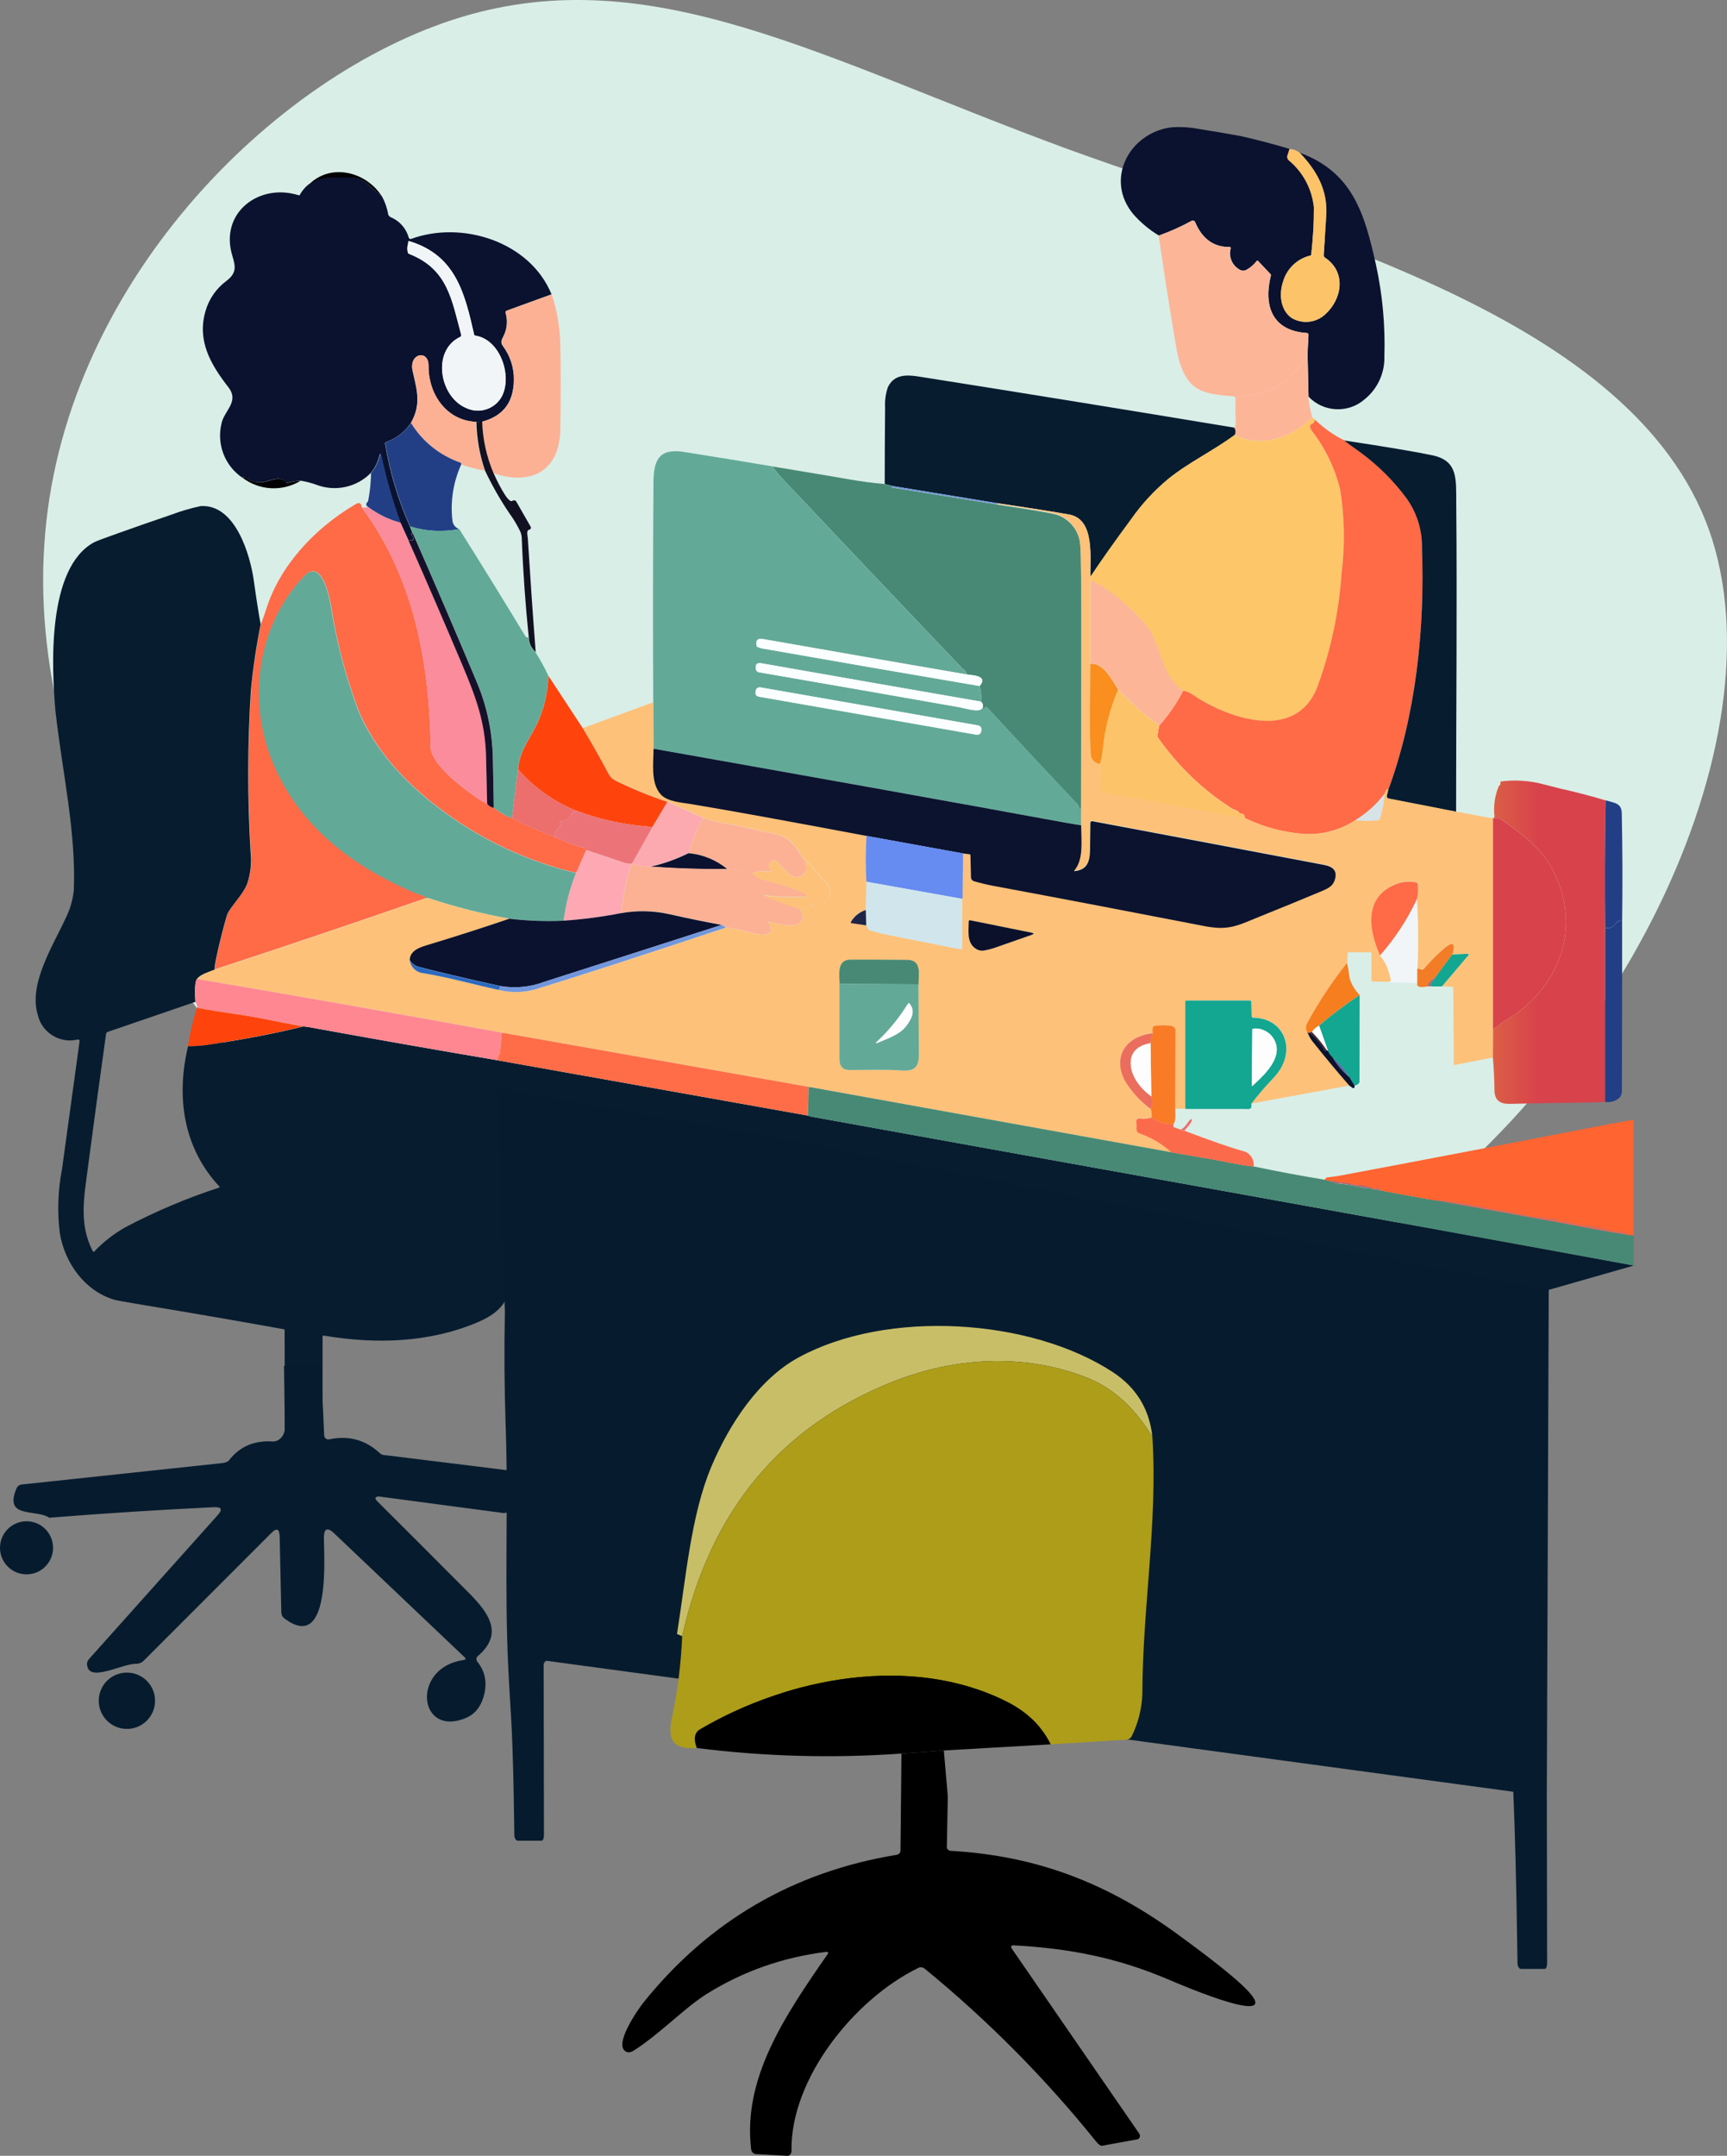 <?xml version="1.0" encoding="UTF-8"?>
<svg id="a" data-name="Layer 1" xmlns="http://www.w3.org/2000/svg" xmlns:xlink="http://www.w3.org/1999/xlink" viewBox="0 0 234.34 292.34">
  <rect x="0" y="0" width="234.34" height="292.34" fill="#808080" stroke="none"/>
  <defs>
    <linearGradient id="ao" x1="-392.91" y1="-854.61" x2="-391.91" y2="-854.61" gradientTransform="translate(6265.07 -37406.34) scale(15.43 -43.92)" gradientUnits="userSpaceOnUse">
      <stop offset="0" stop-color="#db5f45"/>
      <stop offset=".41" stop-color="#d8424b"/>
    </linearGradient>
  </defs>
  <path id="b" data-name="blob" d="m183.91,169.86c-35.55,22.82-83.71,21.61-119.8.63C27.87,149.69,3.66,108.79,6.01,73.93,8.19,39.07,36.92,10.09,62.62,2.31c25.86-7.79,48.87,5.62,82.08,17.84,33.21,12.05,76.79,22.89,87.18,51.65,10.23,28.76-12.57,75.25-47.96,98.06Z" style="fill: #d9eee7;"/>
  <g id="c" data-name="step05">
    <g id="d" data-name="help-desk">
      <path id="e" data-name="Path 937" d="m168.26,18.43c2.26.51,4.5,1.1,6.72,1.76l-.24.76c-.13.26-.07.57.13.77,1.94,1.6,3.17,3.9,3.42,6.41,0,2.13-.13,4.26-.36,6.38,0,.07-.05.13-.12.14-1.78.43-3.19,1.77-3.7,3.53-.57,1.71-.37,3.84,1.14,4.92,1.49.9,3.41.67,4.65-.55,2.24-2.09,2.79-5.68-.11-7.62-.11-.08-.18-.2-.17-.34.12-1.73.23-3.53.35-5.38.21-3.44-1.28-6.07-3.59-8.5,7.24,2.69,8.8,8.37,10.33,15.2.89,4.08,1.27,8.25,1.14,12.41.07,2.25-.92,4.39-2.66,5.81-2.22,1.95-5.59,1.8-7.63-.34l-.13-5.87.13-2.52c0-.13-.1-.23-.22-.24-4.76-.3-5.89-3.74-4.89-7.79.02-.07,0-.14-.04-.19l-1.72-1.82s-.1-.04-.14,0c0,0,0,0,0,.01-.37.5-.85.91-1.4,1.21-.28.16-.62.16-.9,0-1.05-.56-1.57-1.78-1.24-2.93.01-.08-.04-.15-.11-.16h-.03c-2.17.03-3.74-1.1-4.7-3.39-.07-.16-.26-.24-.43-.17-.01,0-.02,0-.03.01-1.43.78-2.92,1.45-4.46,2-1.28-.77-2.43-1.73-3.42-2.84-4-4.71-.62-11.06,5.06-11.83,1.23-.09,2.47-.03,3.68.2,1.91.3,3.82.62,5.71.97h0Z" style="fill: #0b122f;"/>
      <path id="f" data-name="Path 938" d="m176.37,20.72c2.31,2.44,3.8,5.06,3.59,8.5-.11,1.85-.23,3.65-.35,5.38,0,.14.06.27.17.34,2.9,1.94,2.35,5.53.11,7.62-1.24,1.22-3.16,1.44-4.65.55-1.51-1.09-1.71-3.22-1.14-4.92.51-1.76,1.92-3.11,3.7-3.53.07-.01.12-.07.12-.14.24-2.12.36-4.24.36-6.37-.25-2.5-1.47-4.81-3.42-6.41-.21-.2-.26-.51-.13-.77l.24-.76c.51,0,1,.19,1.39.52Z" style="fill: #fdc369;"/>
      <path id="g" data-name="Path 939" d="m51.82,26.61c-.77-.56-1.49-1.19-2.17-1.86-.68-.43-1.47-.66-2.27-.66-.07.03-.15.04-.22.04-.37-.02-1.07-.02-2.1,0-1.15,0-2.27.34-3.23.98,2.99-3.09,7.85-1.84,9.98,1.51h0Z" style="fill: #020204;"/>
      <path id="h" data-name="Path 940" d="m51.82,26.61c.41.75.7,1.56.84,2.4.04.2.17.36.35.44,1.21.5,2.11,1.53,2.46,2.79.04.13.18.21.31.16,0,0,0,0,0,0h0c6.92-2.54,16.13.36,19.06,7.51l-6.08,2.21c-.13.05-.21.19-.16.32.3,1.01.22,2.1-.24,3.05-.25.54-.54.89-.11,1.45.98,1.32,1.5,2.92,1.47,4.57-.02,3.04-1.46,4.92-4.32,5.67l-.84.03c-4.04-.19-6.46-3.8-6.42-7.62.02-2.22-2.71-1.71-2.15.74.62,2.7,1.17,4.52-.24,7.03-.82,1.2-2,2.11-3.37,2.58-.09.03-.15.13-.13.22.64,3.88,1.77,7.65,3.37,11.24l.35.87c-.06.02-.12.06-.15.11-.02.07,0,.15.06.2.41.49.26.73-.47.71l-1.09-2.4c-1.08-2.95-1.95-5.98-2.6-9.06-.08-.37-.16-.38-.25,0-.21.85-.61,1.65-1.17,2.32-1.92,1.94-4.81,2.56-7.36,1.59-.7-.25-1.42-.44-2.16-.56-.62.02-1.24.12-1.83.31-.06.02-.13,0-.17-.06-.67-1-2.15-.21-2.99-.08-.89.16-1.81-.05-2.55-.58-.15-.1-.27-.1-.36.01-2.36-1.61-3.49-4.5-2.84-7.28.33-1.82,2.5-2.99.94-5-2.38-3.07-4.29-6.29-3.08-10.37.47-1.6,1.45-3.01,2.79-4.01,1.39-1.05,1.31-1.88.85-3.39-1.82-5.86,3.61-9.96,8.99-8.25.06.02.13,0,.16-.07.28-.51.65-.96,1.1-1.34.96-.64,2.08-.98,3.23-.98,1.03-.03,1.73-.04,2.1,0,.08,0,.15,0,.22-.04.8,0,1.59.24,2.27.66.67.67,1.4,1.3,2.17,1.86h0Zm12.51,18.77c-1.25-5.51-2.46-10.63-8.56-12.59-.57-.18-.3-.1-.43.38-.1.36-.1.75.01,1.11.02.07.07.12.14.15,5.27,2.06,5.79,6.2,7.09,10.99.03.11-.02.22-.13.27-3.94,1.87-2.8,8.18.83,9.66,1.72.8,3.77.17,4.74-1.46,1.56-2.74-.1-7.87-3.56-8.37-.07,0-.12-.06-.14-.13h.01Z" style="fill: #0b122f;"/>
      <path id="i" data-name="Path 941" d="m177.42,47.94c-.59,1.16-1.36,2.22-2.3,3.13-1.93,1.8-4.49,2.76-7.13,2.66-.07,0-.13.06-.13.13h0c0,.82.03,1.58.05,2.27,0,.06-.21.95-.27.1v-2.26c0-.11-.09-.2-.2-.21-2.43-.25-5.03-.25-6.43-2.52-1.11-1.8-1.31-3.61-1.78-6.38-.72-4.29-1.39-8.59-2-12.91,1.54-.55,3.03-1.22,4.46-2,.16-.09.35-.03.44.13,0,0,0,0,0,0,0,.01,0,.02.01.03.97,2.3,2.53,3.43,4.7,3.39.07,0,.14.06.14.13v.03c-.34,1.15.18,2.37,1.24,2.93.28.17.62.17.9,0,.55-.3,1.02-.71,1.4-1.21.03-.04.09-.06.14-.03,0,0,.01,0,.01,0l1.72,1.82c.05.05.06.12.04.19-1,4.05.13,7.49,4.89,7.79.13,0,.23.11.22.24,0,0,0,0,0,0l-.13,2.52h-.02Z" style="fill: #fdb597;"/>
      <path id="j" data-name="Path 942" d="m64.47,45.5c3.46.5,5.14,5.62,3.56,8.37-.97,1.63-3.02,2.26-4.74,1.46-3.63-1.49-4.77-7.8-.83-9.66.1-.04.16-.16.13-.27-1.3-4.79-1.82-8.94-7.09-10.99-.07-.03-.12-.08-.14-.15-.12-.36-.12-.75-.01-1.11.13-.47-.14-.57.43-.38,6.11,1.97,7.31,7.09,8.56,12.6.02.07.07.12.14.13h-.01Z" style="fill: #f1f5f7;"/>
      <path id="k" data-name="Path 943" d="m74.86,39.91c.74,2.25,1.14,4.59,1.17,6.96.07,3.23.07,7.03,0,11.4-.09,5.63-4.02,7.62-9.06,5.9-.94-2.21-1.47-4.58-1.54-6.98,2.86-.74,4.3-2.63,4.32-5.67.03-1.64-.48-3.25-1.47-4.57-.43-.55-.14-.91.11-1.45.45-.95.53-2.04.24-3.05-.04-.13.03-.27.16-.32l6.08-2.21h0Z" style="fill: #fcb195;"/>
      <path id="l" data-name="Path 944" d="m177.42,47.94l.13,5.87c.06.95.24,1.89.52,2.8-2.66,2.73-6.94,4.16-10.55,2.38.18-.32.15-.71-.06-1,.32.06.19-1.55.18-1.76.05.86.27-.03.27-.1-.03-.69-.04-1.45-.05-2.27,0-.07.06-.13.13-.13h0c2.64.1,5.2-.86,7.13-2.66.93-.91,1.71-1.97,2.3-3.13h0Z" style="fill: #fdb597;"/>
      <path id="m" data-name="Path 945" d="m64.58,57.21c.05,2.25.45,4.48,1.17,6.61-1.08-.19-2.13-.47-3.17-.83v-.12c0-.07-.05-.13-.12-.15-2.78-.96-5.15-2.86-6.69-5.37,1.41-2.52.86-4.33.24-7.03-.56-2.45,2.17-2.96,2.15-.74-.04,3.82,2.38,7.42,6.42,7.62h0Z" style="fill: #fcb195;"/>
      <path id="n" data-name="Path 946" d="m167.47,57.99c.21.3.23.69.06,1-2.94,2.17-6.16,3.67-8.98,5.94-1.91,1.58-3.59,3.4-5.01,5.42-2.3,3.11-4.16,5.73-5.57,7.87-.1-2.46.69-7.82-2.9-8.45-2.15-.38-5.37-.89-9.64-1.52l-14.18-2.32-1.2-.3c0-3.47.02-6.94.05-10.41-.05-.92.08-1.85.38-2.72.82-1.71,2.44-1.72,4.24-1.43,14.26,2.25,28.51,4.56,42.75,6.92h0Z" style="fill: #071c2f;"/>
      <path id="o" data-name="Path 947" d="m178.07,56.61c.15.06.27.16.35.3,0,.29-.18.54-.45.63-.32.13-.29.45.09.97,1.81,2.35,3.1,5.06,3.8,7.94.6,3.75.66,7.56.18,11.32-.35,5.32-1.48,10.56-3.35,15.56-2.97,7.33-12.1,4.07-16.75.97-.41-.32-.89-.53-1.4-.62-3.03-1.95-2.87-6.07-4.89-8.68-1.58-1.94-3.43-3.65-5.48-5.08-.68-.52-1.43-.93-2.23-1.22v-.47c1.42-2.14,3.27-4.76,5.57-7.87,1.42-2.02,3.11-3.85,5.01-5.42,2.82-2.27,6.04-3.77,8.98-5.94,3.6,1.79,7.89.35,10.55-2.38h0Z" style="fill: #fdc668;"/>
      <path id="p" data-name="Path 948" d="m178.42,56.9c1.17,1.14,2.51,2.09,3.97,2.81.4.32,1.11.85,2.13,1.56,2.43,1.76,4.57,3.88,6.35,6.3,1.43,1.99,2.16,4.39,2.08,6.84.4,10.81-.83,22.57-4.61,32.79,0-.15-.04-.21-.13-.16-.05.05-.1.11-.13.17l-.24.47c-1.08,1.42-2.41,2.62-3.93,3.54-2.02,1.32-4.4,1.98-6.81,1.88-2.86-.19-5.65-.93-8.22-2.18.07-.26-.08-.52-.34-.59-.06-.02-.11-.02-.17-.01-.07,0-.14-.04-.18-.1-.28-.36-.77-.44-1.05-.6-3.95-2.52-7.36-5.8-10.04-9.65-.04-.06-.05-.14-.04-.21l.24-1.37c1.28-1.43,2.37-3.02,3.24-4.73.51.09.99.3,1.4.62,4.65,3.11,13.78,6.36,16.75-.97,1.87-5,2.99-10.24,3.35-15.56.48-3.76.41-7.58-.18-11.32-.7-2.88-1.99-5.59-3.8-7.94-.37-.52-.4-.83-.09-.97.27-.09.45-.35.45-.63h0Z" style="fill: #ff6a47;"/>
      <path id="q" data-name="Path 949" d="m65.43,57.18c.07,2.4.6,4.77,1.54,6.98.22.49,1.93,4.24,2.55,3.76.15-.12.37-.1.5.05,0,.01.02.03.03.04l1.96,3.42c.07.12.03.28-.09.36,0,0,0,0,0,0-.03.02-.07.03-.1.04-.45.07-.22.84-.2,1.17.32,5.14.67,10.29,1.07,15.43-.58-.5-.92-1.22-.94-1.99-.46-4.47-.78-8.96-.95-13.45-.01-.36-.1-.71-.26-1.03-.42-.86-.92-1.67-1.48-2.44-1.23-1.82-2.31-3.73-3.25-5.71-.73-2.13-1.12-4.36-1.17-6.61l.84-.03h-.02Z" style="fill: #121122;"/>
      <path id="r" data-name="Path 950" d="m55.77,57.36c1.54,2.51,3.91,4.4,6.69,5.37.07.02.12.08.12.15v.12c-1.08,2.37-1.49,4.99-1.19,7.58.05.54.41.99.92,1.17-2.21.43-4.5.31-6.66-.35-1.6-3.59-2.73-7.36-3.37-11.24-.02-.1.04-.19.13-.22,1.37-.48,2.55-1.39,3.37-2.58h0Z" style="fill: #223f86;"/>
      <path id="s" data-name="Path 951" d="m197.58,110.1l-9.17-1.79c-.17-.04-.28-.21-.24-.38,0,0,0,0,0,0h0s.17-.71.17-.71c3.79-10.22,5.01-21.99,4.61-32.79.07-2.45-.66-4.85-2.08-6.84-1.78-2.41-3.93-4.54-6.35-6.3-1.03-.72-1.74-1.24-2.13-1.56,5.76.87,9.74,1.54,11.96,2.01,3.49.73,3.23,3.17,3.25,6.47.13,14.18-.02,27.95-.02,41.91h0Z" style="fill: #071c2f;"/>
      <path id="t" data-name="Path 952" d="m104.79,63.25c.49.69,1.04,1.34,1.63,1.95,7.99,8.46,16,16.9,24.02,25.32.27.29.65.38.66.92-9.06-1.55-18.11-3.12-27.17-4.72-.77-.13-1.45-.27-1.28.83.01.07.06.13.12.17.32.13.66.22,1,.27,9.71,1.71,19.42,3.38,29.14,5.03.22.68.28,1.41.18,2.12-9.91-1.72-19.82-3.45-29.73-5.19-.66-.12-.92.14-.8.77.03.24.21.42.45.45,9.19,1.59,18.29,3.17,27.3,4.76.46.08,2.74.81,2.99.05.05.12.18.08.38-.1.06-.05.14-.05.19,0,4.12,4.43,8.24,8.83,12.36,13.21.09.13.14.27.17.43.02.08.07.13.13.13.24,0,.16-.65.17-.8v3.06c-.69-.1-2.4-.39-5.12-.89-10.74-1.98-28.37-5.14-52.91-9.49l-.03-6.28c-.05-9.96-.04-19.91.03-29.85.02-3.14.83-4.65,4.24-4.1,3.96.63,7.91,1.27,11.87,1.94h0Zm28.39,35.7c.05-.26-.13-.52-.4-.56h0s-29.67-5.18-29.67-5.18c-.26-.05-.52.13-.56.4,0,0,0,0,0,0l-.05.3c-.05.26.13.52.4.56h0s29.67,5.18,29.67,5.18c.26.05.52-.13.56-.4,0,0,0,0,0,0l.05-.3Z" style="fill: #63a998;"/>
      <path id="u" data-name="Path 953" d="m54.36,70.9c-1.59-.43-3.09-1.15-4.4-2.14-.31-.21-.35-.43-.1-.68.05-.05.09-.12.1-.19.24-1.23.37-2.49.39-3.74.56-.68.95-1.47,1.17-2.32.09-.37.17-.37.25,0,.65,3.08,1.52,6.11,2.6,9.06h0Z" style="fill: #223f86;"/>
      <path id="v" data-name="Path 954" d="m104.79,63.25c3.41.57,6.82,1.12,10.23,1.72,1.66.29,3.34.52,5.02.67l1.2.3c-.36.08-.35.15,0,.21,4.69.75,9.38,1.5,14.07,2.27,4.55.69,7.24,1.14,8.05,1.37,1.74.57,2.99,2.09,3.21,3.9.08.84.12,1.68.11,2.52.15,8.39.02,18.37.04,32.66,0,.15.07.8-.17.8-.07,0-.12-.06-.13-.13-.02-.15-.08-.3-.17-.43-4.12-4.37-8.24-8.77-12.35-13.21-.05-.05-.14-.06-.19,0-.2.18-.33.22-.38.1.13-.3.04-.65-.22-.84.09-.71.03-1.43-.18-2.12,1.27-1.47-1.09-1.45-1.8-1.59-.01-.54-.39-.63-.66-.92-8.02-8.42-16.03-16.86-24.02-25.32-.59-.61-1.14-1.26-1.63-1.95h0Z" style="fill: #488975;"/>
      <path id="w" data-name="Path 955" d="m40.82,65.18c-2.46,1.51-5.6,1.36-7.9-.39.1-.11.21-.12.36-.01.74.53,1.66.73,2.55.58.84-.13,2.32-.92,2.99.08.04.06.11.08.17.06.59-.19,1.21-.29,1.83-.31h0Z" style="fill: #020204;"/>
      <path id="x" data-name="Path 956" d="m121.24,65.93l14.18,2.32-.11.15c-4.69-.77-9.38-1.52-14.07-2.27-.36-.06-.36-.13,0-.21h0Z" style="fill: #7296db;"/>
      <path id="y" data-name="Path 957" d="m49.07,68.8c7.05,9.47,9.18,20.9,9.37,32.56.04,2.37,4.84,5.9,6.69,7.11.18.12.37.22.57.3.06.03.11.08.15.14.05.09.15.12.24.07.01,0,.02-.01.03-.02.21.3.53.51.9.56.73.62,1.56,1.1,2.46,1.43,1.87.95,3.8,1.8,5.76,2.55,1.27.59,2.58,1.09,3.93,1.48.24.04.36.13.37.29l-1.35,3.1c-6.8-1.62-13.19-4.65-18.74-8.91-4.61-3.48-8.69-7.95-10.84-13.25-1.72-4.59-2.96-9.34-3.7-14.18-.22-1.24-1.28-6.35-3.6-3.92-6.38,6.69-7.75,16.8-4.29,25.2,3.48,8.47,10.38,13.78,18.54,17.43.69.31,1.39.57,2.12.77.06.02.1.08.09.14l-.02.15c-9.5,3.3-19.03,6.51-28.58,9.64-.18-.48,1.51-7.11,1.77-7.63.58-1.15,2.1-2.57,2.66-4.06.45-1.4.6-2.89.44-4.35-.44-7.26-.42-14.53.04-21.79.29-3.02.73-6.02,1.33-8.99.32-.83.54-1.45.66-1.85,1.85-6.04,6.61-11.07,11.92-14.24.5-.3.93-.62,1.11.24v.02Z" style="fill: #ff6a47;"/>
      <path id="z" data-name="Path 958" d="m135.42,68.25c4.27.63,7.49,1.14,9.64,1.52,3.59.63,2.8,5.99,2.9,8.45v11.8c-.01,5.45-.16,9.34.07,12.21.01.7.55,1.28,1.25,1.34l.05,3.39c-.02.28.18.53.47.56l19.09,3.39c2.57,1.25,5.37,1.99,8.22,2.18,2.41.1,4.79-.56,6.81-1.88,1.04.1,2.08.1,3.11,0,.07,0,.14-.06.16-.13.38-1.11.6-2.26.66-3.43l.24-.47c.03-.06.07-.12.13-.17.08-.04.13.01.13.16l-.17.7c-.05.17.06.35.23.4h.01l9.17,1.79,4.88.91c.07,0,.1.01.13.07v32.36l-5.22,1.01c-.05.01-.1-.02-.11-.07,0,0,0,0,0,0h0s-.07-10.35-.07-10.35c0-.1-.07-.18-.17-.19l-1.34-.06,3.51-4.13c.18-.21.13-.3-.13-.29l-1.98.1c.47-1.57.12-1.86-1.08-.86-.99.83-1.91,1.75-2.73,2.75-.13.16-.37.19-.54.07-.12-.06-.26-.07-.39-.04.15-3.14.13-6.28-.07-9.41.18-.7.22-1.43.11-2.15,0-.07-.06-.12-.13-.13-.8-.18-1.63-.15-2.41.08-4.77,1.59-4.21,6.1-2.55,9.8.68.81,1.13,1.78,1.32,2.81.06.3.34.63-.13.8l-2.28-.05c-.06,0-.11-.05-.11-.11,0,0,0,0,0-.01h0v-3.69c.01-.09-.05-.15-.14-.15h-2.97c-.06,0-.12.05-.13.11l-.05,1.31c-2.04,2.57-3.86,5.3-5.42,8.19-.22.41-.2.9.05,1.29.01.07.05.13.1.18.14.36.34.7.58,1,1.61,2.02,3.27,4.02,4.99,5.99l-13.29,2.44c.87-1.14,1.8-2.23,2.79-3.27.42-.43.8-.89,1.13-1.4,1.99-3.28.21-6.95-3.67-6.98-.12,0-.21-.1-.21-.22l-.05-1.95c0-.09-.08-.15-.16-.15h-8.65c-.08-.01-.15.05-.15.13h0v14.55s-1.35,0-1.35,0l.04-10.52c.03-.36-.23-.68-.59-.71,0,0-.02,0-.03,0-.75-.1-1.51-.1-2.26.01-.07,0-.14.05-.16.12-.11.27-.12.57-.04.85-3.54.35-5.51,3.03-3.84,6.35.91,1.54,2.13,2.87,3.57,3.92.12.38.15.78.1,1.17-.47.14-.96.19-1.45.13-.5-.1-.7.13-.6.71.04.21.04.42.01.63-.04.34.14.58.54.72,1.55.54,2.97,1.4,4.18,2.52l-49.22-8.87-41.23-7.28c-13.84-2.53-27.69-4.97-41.56-7.32-.04,0-.08-.04-.13-.1.68-.56,1.48-.97,2.33-1.2,9.56-3.13,19.09-6.34,28.58-9.64l.18-.04c.07-.02.14-.03.21-.02,3.6,1.2,7.29,2.14,11.03,2.81-3.66,1.25-7.32,2.42-10.97,3.52-1.07.32-2.52.74-2.56,2.07.11.94.85,1.68,1.8,1.78,3.41.55,6.85,1.54,10.24,2.27,1.66.43,3.4.41,5.05-.07,5.87-1.79,14.48-4.59,25.84-8.38,1.22.18,2.42.44,3.6.77,1.05.3,3.36.52,2.11-1.43-.07-.1-.04-.14.08-.11,1.07.25,2.86.73,3.85.34.82-.32.92-1.01.31-2.08.3-.08,1.96-.15,1.77-.6-.07-.15-.02-.2.13-.14.85.33,1.8-.1,2.13-.95.2-.52.13-1.1-.2-1.55-1.06-1.36-2.22-2.64-3.45-3.85-.85-1.38-1.87-2.75-3.57-3.08-2.58-.51-4.83-1.13-6.41-1.37-1.18-.15-2.34-.44-3.45-.84l-4.87-2.17c-2.42-.8-4.78-1.77-7.07-2.89-.38-.18-.69-.48-.89-.86-1.13-2.1-2.31-4.18-3.53-6.24l9.57-3.51.03,6.28c0,1.9-.42,4.59.94,6.14.89,1.02,2.78,1.12,4.21,1.37,4.68.77,12.59,2.21,23.72,4.3-.12,2.07-.13,4.14-.01,6.21l-.06,3.83c-.86.27-1.59.86-2.03,1.65-.03.04-.02.09.02.12,0,0,0,0,0,0,.01,0,.02,0,.03.01l2.03.3.25.51c.03.06.09.11.16.13.93.3,1.87.54,2.83.72,3.14.62,6.33,1.25,9.58,1.9.08.02.15-.04.17-.11,0,0,0,0,0,0v-.03l.04-6.71.07-6.17.89.11c.07,0,.12.07.12.13l.06,2.93c-.03.28.16.53.43.6.87.26,1.75.47,2.63.63,9.44,1.76,18.87,3.56,28.29,5.39.78.17,1.57.28,2.36.31,2.07.01,3.08-.58,5.67-1.62,2.67-1.07,5.34-2.16,8-3.28,1.07-.45,1.76-.71,2.03-1.76.3-1.2-.4-1.68-1.49-1.88-10.43-1.99-20.91-3.96-31.46-5.93-.11-.02-.21.05-.24.16,0,0,0,0,0,0v.04c-.01,1.22-.04,2.46-.05,3.71-.02,1.59-.38,2.7-2.09,2.86-.07,0-.09-.02-.04-.08,1.25-1.54.97-3.68.92-6.14v-3.06c0-14.28.13-24.26-.02-32.66,0-.84-.03-1.68-.11-2.52-.22-1.82-1.47-3.34-3.21-3.9-.82-.23-3.5-.69-8.05-1.37l.11-.15v.03Zm-3.08,60.36c.35.26.78.36,1.2.28.53-.1,1.06-.24,1.57-.42,1.61-.56,3.23-1.12,4.83-1.69.37-.13.36-.24-.02-.31l-8.32-1.68c-.08-.01-.15.04-.17.11v.03c0,1.32-.3,2.83.89,3.68h0Zm-18.42,4.81c0,3.1,0,6.2,0,9.31,0,1.33-.14,2.38,1.48,2.38,2.28,0,4.63-.1,6.9.06,2.05.14,2.41-.59,2.4-2.5-.03-3.06-.05-6.12-.06-9.18.02-1.31.48-3.29-1.52-3.31-2.55-.02-5.11-.03-7.66-.03-1.83,0-1.6,1.72-1.52,3.29h0Z" style="fill: #fec179;"/>
      <path id="aa" data-name="Path 959" d="m35.37,84.66c-.6,2.97-1.04,5.97-1.33,8.99-.46,7.25-.48,14.53-.04,21.79.16,1.47.02,2.95-.44,4.35-.56,1.49-2.08,2.91-2.66,4.06-.27.53-1.95,7.16-1.77,7.63-.48.18-1.96.65-2.33,1.2-.46.3-.34,2.52-.28,3.17l-11.9,4.08c-.12.04-.21.15-.23.28-.84,6-1.66,12.03-2.46,18.1-.53,4.05-1.24,7.68.66,11.37.03.06.11.08.17.05,0,0,0,0,0,0,.01,0,.02-.01.03-.02,1.23-1.29,2.65-2.4,4.2-3.28,4.09-2.15,8.35-3.96,12.75-5.39.04-.01.06-.06.05-.1,0-.01,0-.02-.01-.03-4.91-5.24-5.91-12.17-4.26-19.04,1.08,0,2.17-.09,3.23-.27,4.83-.74,8.95-1.54,12.37-2.4.26,0,.52.04.77.08,8.54,1.56,17.09,3.06,25.66,4.51l42.08,7.49c.22.08.45.14.68.18,37.14,6.72,74.29,13.32,111.4,20.15l-11.55,3.3-141.05,24.42-.04-23.91c0-.05-.02-.11-.07-.13-.04,0-.07.02-.09.11-.44,1.97-2.36,3.17-4.06,3.89-6.61,2.81-13.9,3.01-20.92,1.82-.08-.01-.15.04-.16.12,0,0,0,0,0,0v13.81c0,.07.05.13.12.15,1.82.43,3.57,1.13,5.17,2.09,1.05.57,2.03,1.26,2.93,2.04h-21.51c2.39-1.9,5.12-3.34,8.06-4.22.06-.02.11-.08.11-.15l-.03-14.57c0-.07-.05-.12-.11-.13-6.49-1.17-12.98-2.29-19.49-3.36-2.02-.33-3.21-.55-3.57-.66-3.97-1.2-6.66-4.98-7.33-8.99-.37-2.91-.26-5.86.3-8.74.8-5.8,1.6-11.57,2.38-17.31.02-.11-.06-.21-.17-.23,0,0,0,0,0,0h-.06c-2.4.59-4.84-.87-5.43-3.28,0-.04-.02-.07-.03-.11-1.25-4.21,2.11-9.36,3.81-13.08.59-1.18.96-2.46,1.1-3.78.3-8.09-1.54-15.79-2.5-24.32-.52-5.96-1.17-19.4,5.26-22.86.24-.13,1.32-.54,3.24-1.22,2.4-.86,4.8-1.69,7.21-2.51,1.3-.49,2.63-.88,3.99-1.17,4.76-.32,6.76,6.75,7.23,10.17.35,2.54.66,4.49.92,5.85h0Z" style="fill: #071c2f;"/>
      <path id="ab" data-name="Path 960" d="m49.95,68.75c1.32.99,2.81,1.72,4.41,2.14l1.09,2.4c2.49,5.64,4.93,11.3,7.34,16.97,1.81,4.27,3.05,7.63,3.17,12.18.06,2.18.11,4.35.15,6.52-.13.07-.21.05-.27-.05-.03-.06-.08-.11-.15-.14-.2-.08-.39-.18-.57-.3-1.84-1.21-6.65-4.74-6.69-7.11-.19-11.68-2.32-23.1-9.37-32.57.29.08.6.06.88-.04Z" style="fill: #fb8c9c;"/>
      <path id="ac" data-name="Path 961" d="m62.31,71.74c3.03,4.8,6.02,9.65,8.97,14.52.1.14.26.21.43.18.02.76.37,1.48.94,1.99.65,1.02,1.23,2.08,1.74,3.17-.04,2.28-.57,4.52-1.55,6.58-1,2.1-2.4,3.66-2.54,6.13l-.83,6.64c-.89-.34-1.73-.82-2.46-1.43-.04-2.29-.08-4.57-.13-6.86-.08-3.53-.82-7-2.2-10.25-2.85-6.74-5.74-13.45-8.67-20.15l-.35-.87c2.16.65,4.44.77,6.66.35h-.01Z" style="fill: #63a998;"/>
      <path id="ad" data-name="Path 962" d="m56,72.28c2.94,6.69,5.83,13.41,8.67,20.15,1.38,3.25,2.12,6.73,2.2,10.25.05,2.28.1,4.57.13,6.86-.36-.05-.69-.26-.9-.56-.04-2.17-.1-4.34-.15-6.52-.13-4.55-1.37-7.91-3.17-12.18-2.4-5.68-4.84-11.33-7.34-16.97.72.02.87-.21.47-.71-.05-.05-.08-.13-.06-.2.03-.06.08-.1.15-.11h0Z" style="fill: #16112a;"/>
      <path id="ae" data-name="Path 963" d="m78.17,118.37c-.83,2.08-1.39,4.25-1.68,6.47-2.46.11-4.92.02-7.36-.27-3.74-.67-7.42-1.61-11.03-2.81-.07,0-.14,0-.21.02l-.18.04.02-.15c.01-.06-.03-.12-.09-.14-.72-.21-1.43-.47-2.12-.77-8.17-3.66-15.06-8.97-18.54-17.43-3.46-8.41-2.09-18.52,4.29-25.2,2.32-2.44,3.39,2.67,3.6,3.92.75,4.84,1.99,9.59,3.7,14.18,2.15,5.3,6.23,9.76,10.84,13.25,5.55,4.25,11.94,7.29,18.74,8.91h0Z" style="fill: #63a998;"/>
      <path id="af" data-name="Path 964" d="m147.96,78.69c.8.29,1.55.71,2.23,1.22,2.05,1.43,3.89,3.14,5.48,5.07,2.02,2.61,1.87,6.73,4.89,8.68-.87,1.71-1.96,3.3-3.24,4.73-2.01-1.45-3.87-3.09-5.57-4.89-.77-1.24-2.07-3.75-3.77-3.48v-11.33h-.01Z" style="fill: #fdb597;"/>
      <path id="ag" data-name="Path 965" d="m131.11,91.44c.72.13,3.07.12,1.8,1.59-9.72-1.65-19.43-3.33-29.14-5.03-.34-.04-.68-.14-1-.27-.06-.04-.11-.1-.12-.17-.17-1.11.51-.97,1.28-.83,9.06,1.59,18.12,3.17,27.17,4.72Z" style="fill: #fbfefe;"/>
      <path id="ah" data-name="Path 966" d="m133.09,95.14c.26.2.35.54.22.84-.26.75-2.54.03-2.99-.05-9-1.59-18.1-3.17-27.3-4.76-.24-.02-.43-.21-.45-.45-.12-.63.15-.89.8-.77,9.9,1.75,19.81,3.48,29.73,5.19h0Z" style="fill: #fbfefe;"/>
      <path id="ai" data-name="Path 967" d="m151.73,93.51c-1.09,2.56-1.79,5.27-2.07,8.04-.07.69-.2,1.38-.39,2.04-.7-.06-1.24-.64-1.25-1.34-.22-2.87-.08-6.77-.07-12.21,1.71-.27,2.99,2.24,3.77,3.48h0Z" style="fill: #fa8e1e;"/>
      <path id="aj" data-name="Path 968" d="m74.39,91.61l4.69,7.14c1.23,2.05,2.4,4.13,3.53,6.24.2.37.51.67.89.86,2.29,1.13,4.65,2.09,7.07,2.89l-2.03,3.4c-3.5-.23-6.95-.95-10.24-2.16-3.08-1.21-5.82-3.15-7.99-5.65.15-2.47,1.54-4.03,2.54-6.13.98-2.06,1.51-4.3,1.55-6.58h0Z" style="fill: #fe440c;"/>
      <path id="ak" data-name="Rectangle 1345" d="m102.53,93.74h0c.06-.35.39-.58.74-.52l29.37,5.13c.35.06.58.39.52.74h0c-.06.35-.39.58-.74.52l-29.37-5.13c-.35-.06-.58-.39-.52-.74Z" style="fill: #fbfefe;"/>
      <path id="al" data-name="Path 970" d="m151.73,93.51c1.7,1.8,3.57,3.44,5.57,4.89l-.24,1.37c-.01.07,0,.14.04.21,2.68,3.85,6.09,7.13,10.04,9.66.27.18.77.24,1.05.6.04.06.11.09.18.1.26-.03.5.16.52.42,0,.06,0,.12-.02.18l-19.09-3.39c-.28-.03-.49-.28-.47-.56l-.05-3.39c.19-.67.33-1.35.39-2.04.28-2.77.98-5.48,2.07-8.04h0Z" style="fill: #fdc369;"/>
      <path id="am" data-name="Path 971" d="m88.68,101.53c24.53,4.35,42.17,7.51,52.91,9.49,2.73.5,4.43.8,5.11.89.04,2.46.32,4.61-.92,6.14-.05.06-.04.09.04.08,1.7-.17,2.06-1.27,2.09-2.86.02-1.25.04-2.5.05-3.71,0-.11.09-.2.21-.2h.04c10.54,1.97,21.02,3.95,31.46,5.93,1.09.21,1.8.69,1.49,1.88-.27,1.05-.97,1.31-2.03,1.76-2.66,1.11-5.32,2.21-8,3.28-2.6,1.04-3.6,1.63-5.67,1.62-.79-.04-1.58-.14-2.36-.31-9.42-1.83-18.85-3.63-28.29-5.39-.89-.16-1.77-.38-2.63-.63-.27-.07-.45-.32-.43-.6l-.07-2.93c0-.07-.05-.12-.12-.13l-.89-.11-13.12-2.38c-11.14-2.1-19.04-3.53-23.72-4.3-1.44-.24-3.33-.34-4.21-1.37-1.36-1.56-.94-4.24-.94-6.14h.01Z" style="fill: #0b132f;"/>
      <path id="an" data-name="Path 972" d="m70.31,104.33c2.17,2.5,4.91,4.44,7.99,5.65-.13.08-.29.12-.44.1-.07,0-.13.03-.15.09-.18.61-.71,1.05-1.34,1.12-.35.05-.47.19-.35.43.04.06.04.13.01.2l-.66.92c-.05.06-.08.12-.1.19l-.04.47c-1.96-.75-3.88-1.6-5.76-2.55l.83-6.64h.01Z" style="fill: #ec6e6d;"/>
      <path id="ap" data-name="Path 973" d="m217.86,108.53c-.12,5.85-.14,11.67-.07,17.45v23.44c-1.27.07-2.55.11-3.86.12-3.43.01-6.09.09-9.14.15-1.23.02-1.97-.51-2-1.76-.02-1.5-.09-2.99-.21-4.5v-.66l.05-3.08c0-.13.08-.25.2-.3.48-.18.64-.55,1.08-.8,7.71-4.29,11.04-12.94,6.58-21.02-1.45-2.63-4.35-4.83-6.96-6.55-.3-.15-.66-.14-.94.04-.01-.05-.06-.07-.13-.07.52-.08.28-.47.29-.75-.07-1.25.15-2.5.63-3.66.2-.1.27-.3.21-.6,1.91-.25,3.85-.14,5.71.34,1.63.42,2.46.63,2.47.63,2.04.45,4.07.98,6.07,1.58h.02Z" style="fill: url(#ao);"/>
      <path id="aq" data-name="Path 974" d="m187.85,107.69c-.06,1.17-.28,2.32-.66,3.42-.03.07-.09.12-.16.13-1.04.1-2.08.09-3.11,0,1.52-.93,2.85-2.13,3.93-3.54h0Z" style="fill: #d7e3e7;"/>
      <path id="ar" data-name="Path 975" d="m217.86,108.53c1.22.36,2.17.35,2.2,1.75.1,4.86.12,9.71.05,14.57-.37-.06-.74.12-.92.45-.29.4-.78.6-1.26.53-.04,0-.08.04-.08.08,0,.03-.02.06-.05.08-.07-5.78-.05-11.6.07-17.45h0Z" style="fill: #223f86;"/>
      <path id="as" data-name="Path 976" d="m90.56,108.74l4.87,2.17c-.89,1.5-1.57,3.1-2.03,4.78-1.62.81-3.33,1.42-5.1,1.82-.86-.03-1.72-.14-2.57-.32v-.06s2.8-5,2.8-5l2.03-3.4h0Z" style="fill: #fda9b0;"/>
      <path id="at" data-name="Path 977" d="m78.3,109.98c3.29,1.2,6.74,1.93,10.24,2.16l-2.81,5c-.38.01-.76-.05-1.11-.17-1.7-.58-3.39-1.14-5.09-1.7,0-.15-.13-.25-.37-.29-1.35-.39-2.66-.88-3.93-1.48l.04-.47c.02-.07.05-.14.1-.19l.66-.92c.03-.06.03-.14-.01-.2-.12-.24,0-.38.35-.43.63-.08,1.15-.52,1.34-1.12.03-.06.09-.1.15-.09.16.02.31-.01.44-.1h-.01Z" style="fill: #ec7478;"/>
      <path id="au" data-name="Path 978" d="m95.43,110.91c1.12.4,2.28.69,3.45.84,1.58.24,3.82.86,6.41,1.37,1.7.33,2.72,1.71,3.57,3.08.33.37.52.85.54,1.35.03.45-.17.89-.54,1.16-1.11.8-2.32-.62-3.18-1.66-.89-1.08-1.88.4-.94,1.1.06.04.05.06-.02.04-.91-.14-1.84-.07-2.71.21-1.09-.28-2.2-.47-3.32-.54-1.5-1.24-3.34-2-5.28-2.16.46-1.68,1.14-3.29,2.03-4.78h0Z" style="fill: #fcb195;"/>
      <path id="av" data-name="Path 979" d="m202.59,142.77v-31.71c.28-.18.64-.2.94-.04,2.61,1.73,5.51,3.93,6.96,6.55,4.46,8.09,1.12,16.73-6.58,21.02-.44.24-.6.62-1.08.8-.12.05-.2.17-.2.3l-.04,3.08h0Z" style="fill: #d8424b;"/>
      <path id="aw" data-name="Path 980" d="m117.56,113.35l13.12,2.38-.07,6.17-13.05-2.33c-.12-2.07-.11-4.14.01-6.21h0Z" style="fill: #668bf1;"/>
      <path id="ax" data-name="Path 981" d="m85.73,117.14v.06c-.59.35-1.4,5.91-1.47,6.63-2.57.5-5.16.84-7.77,1.02.28-2.22.84-4.4,1.68-6.47l1.36-3.1c1.7.55,3.39,1.12,5.09,1.7.36.12.74.18,1.11.17h0Z" style="fill: #fda8b3;"/>
      <path id="ay" data-name="Path 982" d="m93.41,115.7c1.94.16,3.79.92,5.28,2.16-3.46.03-6.92-.08-10.38-.33,1.77-.41,3.48-1.02,5.1-1.82h0Z" style="fill: #0b122f;"/>
      <path id="az" data-name="Path 983" d="m108.87,116.2c1.23,1.21,2.38,2.49,3.45,3.85.53.74.36,1.77-.38,2.3-.45.32-1.03.4-1.55.2-.15-.06-.2-.01-.13.14.19.44-1.48.51-1.77.6-1.58-.47-3.14-1.03-4.66-1.68-.08-.04-.14-.1-.13-.13s.08-.04.19-.03c1.56.22,3.13.27,4.7.15.24-.01,1.43.18.5-.42-.21-.14-.44-.25-.69-.33-1.6-.55-3.19-1.09-4.76-1.48-.63-.15-1.2-.48-1.64-.95.87-.28,1.8-.35,2.71-.21.07,0,.07,0,.02-.04-.94-.69.06-2.17.94-1.1.86,1.04,2.07,2.46,3.18,1.66.37-.26.58-.7.54-1.16-.02-.5-.21-.97-.54-1.34h0Z" style="fill: #fec179;"/>
      <path id="ba" data-name="Path 984" d="m85.74,117.19c.85.18,1.7.29,2.57.32,3.46.25,6.92.36,10.38.33,1.12.08,2.23.26,3.32.54.44.47,1.01.8,1.64.95,1.57.38,3.16.92,4.76,1.48.24.08.47.19.69.33.94.6-.25.41-.5.42-1.57.12-3.14.07-4.7-.15-.12-.01-.18,0-.19.03s.04.1.13.13c1.52.65,3.07,1.21,4.66,1.68.61,1.06.5,1.76-.31,2.08-.99.39-2.78-.1-3.85-.34-.12-.03-.15,0-.08.11,1.24,1.95-1.06,1.73-2.11,1.43-1.18-.33-2.39-.59-3.6-.77l-.6-.35c-2.33-.43-4.67-.91-7.02-1.44-2.18-.5-4.44-.56-6.65-.16.07-.72.88-6.27,1.48-6.63h0Z" style="fill: #fcb195;"/>
      <path id="bb" data-name="Path 985" d="m117.54,119.56l13.05,2.33-.04,6.71c0,.08-.07.15-.15.15h-.03c-3.25-.65-6.44-1.28-9.58-1.9-.96-.18-1.9-.42-2.83-.72-.07-.02-.13-.07-.16-.13l-.25-.51-.06-2.09.06-3.83h0Z" style="fill: #d0e6ec;"/>
      <path id="bc" data-name="Path 986" d="m192.25,121.97c-1.29,2.76-2.97,5.31-4.98,7.59-1.65-3.69-2.21-8.21,2.55-9.8.78-.23,1.62-.26,2.41-.08.07.01.12.07.13.13.1.72.07,1.45-.11,2.15h0Z" style="fill: #ff6a47;"/>
      <path id="bd" data-name="Path 987" d="m192.25,121.97c.19,3.13.21,6.27.07,9.41v1.94l-3.87-.13c.48-.18.19-.51.13-.8-.19-1.04-.64-2.01-1.32-2.81,2.02-2.28,3.7-4.84,4.98-7.59h0Z" style="fill: #f1f5f7;"/>
      <path id="be" data-name="Path 988" d="m117.48,123.39l.06,2.09-2.03-.3s-.08-.05-.07-.1c0,0,0,0,0,0,0-.01,0-.02.01-.03.44-.79,1.17-1.38,2.03-1.65h0Z" style="fill: #202447;"/>
      <path id="bf" data-name="Path 989" d="m97.92,125.42c-8,2.58-16,5.14-24,7.7-1.93.74-4.02.94-6.05.59-5.11-1.13-8.83-2.01-11.16-2.63-.47-.16-.86-.48-1.11-.91.04-1.33,1.49-1.75,2.56-2.07,3.66-1.11,7.32-2.28,10.97-3.52,2.44.29,4.9.38,7.36.27,2.61-.18,5.2-.52,7.77-1.02,2.2-.39,4.47-.34,6.65.16,2.35.53,4.69,1.01,7.02,1.44h0Z" style="fill: #0b122f;"/>
      <path id="bg" data-name="Path 990" d="m220.11,124.85c0,7.72,0,15.43-.03,23.14,0,1.17-1.37,1.55-2.28,1.45v-23.44s.03-.05.04-.08c0-.04.04-.08.08-.08.49.07.97-.14,1.26-.53.19-.32.55-.5.92-.45h0Z" style="fill: #223f86;"/>
      <path id="bh" data-name="Path 991" d="m132.34,128.61c-1.19-.86-.89-2.36-.89-3.68,0-.08.06-.14.14-.14h.03l8.32,1.68c.38.07.39.18.02.31-1.61.56-3.23,1.13-4.83,1.69-.51.18-1.04.32-1.57.42-.42.08-.86-.02-1.2-.28h0Z" style="fill: #0b112b;"/>
      <path id="bi" data-name="Path 992" d="m97.92,125.42l.6.35c-11.36,3.79-19.97,6.58-25.84,8.38-1.65.47-3.39.5-5.05.07.11-.15.19-.33.23-.51,2.03.35,4.13.15,6.05-.59,8.01-2.55,16.01-5.12,24-7.7h0Z" style="fill: #7296db;"/>
      <path id="bj" data-name="Path 993" d="m197.06,129.45l-2.32,3.12c-.49.24-.88.66-1.07,1.18-.32.07-1.54.33-1.36-.44v-1.94c.14-.03.28-.02.41.04.17.12.4.08.54-.07.83-1,1.74-1.92,2.73-2.75,1.2-1,1.55-.71,1.08.86h0Z" style="fill: #f37c26;"/>
      <path id="bk" data-name="Path 994" d="m195.68,133.76h-1.38c-.6-.16.32-.86.44-1.2l2.32-3.12,1.98-.1c.27-.01.31.08.13.29l-3.51,4.13h0Z" style="fill: #13a691;"/>
      <path id="bl" data-name="Path 995" d="m55.6,130.18c.25.42.65.74,1.11.91,2.32.63,6.04,1.51,11.16,2.63-.04.18-.12.36-.23.51-3.39-.74-6.83-1.71-10.24-2.27-.94-.1-1.69-.84-1.8-1.78h0Z" style="fill: #2c69c0;"/>
      <path id="bm" data-name="Path 996" d="m124.63,133.48l-10.7-.06c-.07-1.57-.3-3.29,1.52-3.29,2.55,0,5.11,0,7.66.03,2,.01,1.55,2.01,1.52,3.31h0Z" style="fill: #488975;"/>
      <path id="bn" data-name="Path 997" d="m182.77,130.58c.12.42.2.85.25,1.28.03.43.12.86.27,1.26.29.68.7,1.29,1.21,1.82-1.92,1.26-3.75,2.64-5.5,4.13-.39.2-.73.5-.98.86l-.6.11c-.25-.39-.27-.88-.05-1.29,1.57-2.88,3.38-5.62,5.42-8.19h-.01Z" style="fill: #f67e1f;"/>
      <path id="bo" data-name="Path 998" d="m194.74,132.57c-.13.34-1.04,1.03-.44,1.18h-.63c.19-.52.57-.94,1.07-1.18Z" style="fill: #aa6572;"/>
      <path id="bp" data-name="Path 999" d="m26.79,132.68s.08.08.13.1c13.87,2.35,27.72,4.8,41.56,7.32-.3-.07-.44,0-.45.18-.04.83-.11,1.67-.21,2.5,0,.07-.04.14-.09.19-.19.23-.26.52-.21.81-8.56-1.45-17.11-2.96-25.66-4.51-.26-.05-.51-.07-.77-.08-1.79-.32-3.56-.67-5.33-1.03-2.99-.61-6.02-.89-9.01-1.51.03-.29-.05-.58-.24-.8-.05-.66-.17-2.89.28-3.17h0Z" style="fill: #ff8791;"/>
      <path id="bq" data-name="Path 1000" d="m113.93,133.42l10.7.06c0,3.06.03,6.12.06,9.18.01,1.91-.35,2.64-2.4,2.5-2.27-.16-4.62-.06-6.9-.06-1.62,0-1.48-1.06-1.48-2.38,0-3.1,0-6.2,0-9.31h0Zm9.27,2.7c-1.15,1.88-2.55,3.59-4.15,5.09-.3.27-.26.33.11.17,1.29-.56,2.98-1.1,3.85-2.3.71-.98,1.24-1.93.43-2.98-.05-.06-.14-.07-.2-.03-.01,0-.02.02-.04.04h0Z" style="fill: #63a998;"/>
      <path id="br" data-name="Path 1001" d="m184.49,134.94l-.02,11.73c0,.08-.03.15-.07.21-.15.18-.37.29-.6.33l-.69-1.14c-.63-.98-1.39-1.88-2.26-2.65-.27-.24-.48-.54-.63-.86l-1.23-3.48c1.75-1.49,3.58-2.87,5.5-4.13h0Z" style="fill: #13a691;"/>
      <path id="bs" data-name="Path 1002" d="m169.79,149.66c.15.9-.37.72-.94.72h-8.01v-14.55c0-.08.05-.14.13-.15,0,0,0,0,.01,0h8.65c.08.01.16.08.16.16l.05,1.95c0,.12.09.21.21.22,3.87.03,5.65,3.7,3.67,6.98-.33.5-.71.97-1.13,1.4-.99,1.04-1.92,2.13-2.79,3.27h-.01Zm3.37-8.03c-.36-1.39-1.69-2.31-3.12-2.15-.06,0-.11.06-.11.12,0,0,0,0,0,0l-.06,7.57c0,.1.03.11.1.04,1.4-1.28,3.78-3.43,3.19-5.6h0Z" style="fill: #13a691;"/>
      <path id="bt" data-name="Path 1004" d="m123.2,136.11c.04-.06.12-.09.19-.05,0,0,0,0,0,0,.02,0,.03.02.04.04.8,1.05.28,2-.43,2.98-.86,1.2-2.55,1.73-3.85,2.3-.37.16-.41.1-.11-.17,1.61-1.5,3-3.22,4.15-5.09h0Z" style="fill: #fefdfd;"/>
      <path id="bu" data-name="Path 1005" d="m26.75,136.65c2.99.62,6.03.9,9.01,1.51,1.77.36,3.55.71,5.33,1.03-3.42.86-7.55,1.65-12.37,2.4-1.07.19-2.15.28-3.23.27.29-1.77.71-3.51,1.25-5.21h0Z" style="fill: #fe440c;"/>
      <path id="bv" data-name="Path 1006" d="m159.47,150.38c-.01.58.13,1.6-.24,2.05-1.06.06-2.11-.25-2.97-.88.05-.39.02-.79-.1-1.17.24-.54.26-1.15.06-1.71l-.11-7.23.04-.65c0-.07.02-.14.07-.19.14-.13.22-.32.21-.51-.08-.28-.06-.58.04-.85.03-.06.09-.11.16-.12.75-.11,1.51-.12,2.26-.01.36.02.64.32.62.69,0,0,0,.02,0,.03l-.04,10.52v.02Z" style="fill: #fa7b26;"/>
      <path id="bw" data-name="Path 1007" d="m178.99,139.08l1.23,3.48-.21-.17c-.59-.87-1.26-1.69-2-2.44.25-.36.59-.66.98-.86h-.01Z" style="fill: #fff;"/>
      <path id="bx" data-name="Path 1008" d="m170.03,139.49c1.43-.16,2.76.76,3.12,2.15.59,2.17-1.8,4.32-3.19,5.6-.07.06-.1.04-.1-.04l.06-7.57c0-.06.05-.12.11-.13h0Z" style="fill: #fefdfd;"/>
      <path id="by" data-name="Path 1009" d="m178.01,139.94c.74.75,1.41,1.56,2,2.44-.02.05-.06.1-.11.13-.05.03-.13,0-.17-.07-.5-.88-1.15-1.65-1.93-2.3-.05-.05-.12-.07-.19-.04-.05.03-.08.08-.1.13-.05-.04-.09-.11-.1-.18l.6-.11h0Z" style="fill: #522531;"/>
      <path id="bz" data-name="Path 1010" d="m156.44,140.11c0,.19-.07.38-.21.51-.05.05-.07.12-.07.19l-.04.65c-1.79.33-2.69,1.23-2.69,2.7,0,1.81,1.36,3.47,2.8,4.52.2.56.18,1.17-.06,1.71-1.45-1.05-2.66-2.38-3.57-3.92-1.67-3.31.3-6,3.84-6.35h0Z" style="fill: #eb6d5e;"/>
      <path id="ca" data-name="Path 1011" d="m180.01,142.38l.21.17c.15.33.37.62.63.86.6,1.01,1.36,1.91,2.26,2.66l.69,1.14c.04.17,0,.28-.1.34-.07.02-.14,0-.19-.04l-.42-.3c-1.72-1.96-3.38-3.96-4.99-5.99-.24-.3-.44-.64-.58-1,.02-.05.05-.1.1-.13.07-.03.14-.01.19.04.78.64,1.43,1.42,1.93,2.3.03.06.1.1.17.07.05-.03.09-.08.11-.13h0Z" style="fill: #0b132f;"/>
      <path id="cb" data-name="Path 1012" d="m68.49,140.1l41.23,7.28-.11,3.89-42.08-7.49c-.06-.29.02-.59.21-.81.05-.05.08-.12.09-.19.1-.83.17-1.66.21-2.5,0-.19.16-.25.45-.18h0Z" style="fill: #ff6d48;"/>
      <path id="cc" data-name="Path 1013" d="m156.12,141.45l.11,7.23c-1.45-1.06-2.8-2.72-2.8-4.52,0-1.47.9-2.37,2.68-2.7Z" style="fill: #fefdfd;"/>
      <path id="cd" data-name="Path 1014" d="m180.85,143.41c.87.78,1.63,1.67,2.26,2.66-.9-.75-1.67-1.65-2.26-2.66Z" style="fill: #5861ad;"/>
      <path id="ce" data-name="Path 1015" d="m109.72,147.38l49.22,8.87c1.79.31,3.58.62,5.37.92,1.48.25,3.81.81,5.79,1,3.17.67,6.37,1.27,9.62,1.8l1.02.23c.39.25.84.36,1.3.33l1.65.24c.84.24,1.72.38,2.6.39.06.07.15.11.24.13l.85.15,7.26,1.32c6.94,1.25,13.9,2.46,20.83,3.78,1.88.35,3.76.68,5.66.97.19-.03.39,0,.57.08v4.03c-37.11-6.83-74.27-13.43-111.4-20.15-.23-.03-.46-.09-.68-.18l.11-3.89v-.02Z" style="fill: #488975;"/>
      <path id="cf" data-name="Path 1016" d="m156.27,151.55c.86.62,1.91.93,2.97.88l-.03.27c-.01.07.03.13.09.16l.9.32c.14.12.33.17.51.15,3.68,1.39,6.29,2.3,7.83,2.73,1.01.17,1.7,1.11,1.56,2.13-1.97-.19-4.3-.76-5.79-1-1.79-.3-3.58-.61-5.37-.92-1.2-1.12-2.63-1.98-4.18-2.52-.4-.14-.58-.38-.54-.72.02-.21.02-.42-.01-.63-.1-.57.1-.8.6-.71.49.05.98,0,1.45-.13h.02Z" style="fill: #fc6a4c;"/>
      <path id="cg" data-name="Path 1017" d="m160.72,153.32c-.18.02-.37-.04-.51-.15.6-.25.88-.92,1.29-1.34.05-.06.13-.07.19-.04.27.18-.8,1.36-.97,1.52h0Z" style="fill: #ec6e6d;"/>
      <path id="ch" data-name="Path 1018" d="m221.69,151.81v15.77c-.18-.08-.37-.1-.57-.08-.53-.27-1.11-.44-1.71-.5-.5,0-.99-.1-1.44-.3l-1.34-.24c-.63-.19-1.28-.28-1.93-.27-.33-.02-.66-.09-.97-.2-.58-.17-1.17-.29-1.76-.37-.24-.03-.56.15-.73-.21-.02-.06-.09-.11-.15-.1-.56.04-1.12-.02-1.65-.2-.07-.02-.15-.03-.22-.01-.79-.02-1.58-.13-2.35-.32-.41-.06-.81-.14-1.21-.24-.55-.13-1.25-.27-2.13-.41-.91-.12-1.82-.3-2.71-.52-.29-.1-.6-.14-.91-.13-.07,0-.15-.01-.21-.04-.35-.13-.72-.2-1.09-.19-1.31-.27-2.64-.43-3.97-.48l-7.26-1.31c-.2-.27-.57-.34-.85-.15-.09-.01-.18-.06-.24-.13-.81-.33-1.68-.48-2.55-.45-.43-.18-.89-.27-1.35-.28-.07,0-.14-.03-.2-.07-.08-.04-.16-.01-.25.08-.36-.21-.78-.29-1.19-.23l-1.02-.23.18-.24c.04-.06.11-.09.18-.1.89-.09,1.77-.23,2.65-.41,11.44-2.15,22.87-4.34,34.3-6.56,1.55-.3,3.11-.58,4.66-.86h0Z" style="fill: #ff6431;"/>
      <path id="ci" data-name="Path 1019" d="m180.74,160.2c.41-.06.83.02,1.19.23.04.03.07.06.1.1-.46.03-.91-.09-1.3-.33h0Z" style="fill: #aa6572;"/>
      <path id="cj" data-name="Path 1020" d="m183.74,160.7s0,.05-.03.06c0,0,0,0-.01,0l-1.65-.24s-.06-.08-.1-.1c.09-.1.17-.13.25-.08.06.04.13.06.2.07.46,0,.92.1,1.35.28Z" style="fill: #aa6572;"/>
      <path id="ck" data-name="Path 1021" d="m186.29,161.15c-.88-.01-1.75-.14-2.6-.39.04,0,.05-.03.04-.07.87-.03,1.74.12,2.55.45h0Z" style="fill: #aa6572;"/>
      <path id="cl" data-name="Path 1022" d="m187.37,161.43l-.85-.15c.28-.18.65-.12.85.15Z" style="fill: #aa6572;"/>
      <path id="cm" data-name="Path 1023" d="m194.64,162.75c1.33.06,2.66.22,3.97.48.37,0,.74.06,1.09.19.07.04.14.05.21.04.31-.02.62.03.91.13.89.22,1.8.4,2.71.52.87.14,1.58.27,2.13.41.5.12.9.2,1.21.24.77.2,1.56.31,2.35.32.07,0,.15,0,.22.01.53.18,1.09.25,1.65.2.07,0,.13.04.15.1.17.37.49.18.73.21.6.07,1.19.2,1.76.37.31.11.64.18.97.2.65,0,1.31.09,1.93.27l1.34.24c.46.19.94.29,1.44.3.59.06,1.17.23,1.71.5-1.89-.29-3.78-.61-5.66-.97-6.93-1.31-13.88-2.52-20.83-3.78h0Z" style="fill: #db6a5c;"/>
    </g>
  </g>
  <path d="m43.56,185.21l.43,9.44c.02.31.28.56.57.54.03,0,.05,0,.08,0,2.65-.57,4.94.05,6.88,1.85.23.22.55.32.88.3l16.19,2c.41-.03.75.05.81.21.67,1.75.62,3.48-.13,5.21-.1.22-.46.39-.92.42l-16.94-2.25c-.54.03-.61.25-.2.66,4.13,4.11,8.24,8.23,12.35,12.35,2.72,2.73,4.87,5.58,1.26,8.65-.22.18-.23.53-.03.77,1.09,1.35,1.36,2.95.81,4.79-.43,1.42-1.26,2.37-2.48,2.86-6.43,2.55-7.3-6.9-.24-7.9.32-.05.38-.16.19-.35l-17.7-16.81c-.94-.89-1.41-.71-1.42.56-.02,2.18,1.08,15.85-5.39,10.93-.24-.18-.38-.47-.39-.78l-.22-10.25c-.03-1.09-.39-1.27-1.1-.56l-17.35,17.35c-.24.23-.55.38-.88.42-1.89-.13-6.46,2.58-6.79.24-.08-.3.02-.64.27-.91l17.4-19.45c.75-.79.59-1.17-.49-1.12-7.62.37-15.06.85-22.32,1.43-1.87-1.22-6.23.17-4.44-4,.12-.28.38-.47.66-.5l27.25-2.91c.42-.04.76-.18.9-.36,1.44-1.87,3.4-2.72,5.89-2.57.88.06,1.64-.72,1.7-1.73,0-.05,0-.1,0-.15l-.11-8.39" style="fill: #061c2e;"/>
  <circle cx="17.22" cy="230.63" r="3.82" style="fill: #061c2e;"/>
  <circle cx="3.6" cy="209.89" r="3.6" style="fill: #061c2e;"/>
  <path d="m210.15,174.91l-104.39-20.59-38.25-6.75,1,30.33c-.11,5.22-.07,10.44.11,15.65.38,10.62-.21,21.66.37,33.06.34,6.71.61,7.45.8,22.2,0,.45.22.81.47.8h3.24c.17,0,.31-.34.31-.75l-.04-23s0-.06,0-.09c.03-.34.24-.59.47-.55l131.1,17.75c.23,5.45.42,12.03.57,23.22,0,.45.22.81.47.8h3.24c.17,0,.31-.34.31-.75l-.04-23.08.26-68.26Z" style="fill: #061c2e;"/>
  <g>
    <path d="m156.37,194.85c-2.39-3.95-5.33-6.63-8.84-8.02-8.32-3.3-17.78-2.87-26.3.5-15.29,6.04-24.85,17.55-28.66,34.54l-.71-.29c1.22-7.59,1.89-16.13,4.68-22.73,2.45-5.79,6.44-11.84,11.83-14.78,12.02-6.55,31.5-5.31,42.65,2.01,3.17,2.08,4.95,5,5.35,8.77Z" style="fill: #c9be68;"/>
    <path d="m156.37,194.85c.74,11.63-1.35,23.27-1.36,34.9-.09,2.01-.57,3.9-1.43,5.66-.14.29-.42.48-.72.5l-10.29.63c-1.21-2.47-3.2-4.39-5.95-5.78-12.92-6.51-29.66-3.3-41.63,3.74-.76.45-.91,1.3-.44,2.54-3.04.25-4.03-.97-3.41-3.91.79-3.71,1.27-7.46,1.43-11.26,3.81-16.99,13.37-28.5,28.66-34.54,8.52-3.37,17.98-3.8,26.3-.5,3.51,1.39,6.45,4.07,8.84,8.02Z" style="fill: #ad9d19;"/>
    <path d="m142.57,236.54l-14.5.83-5.75.42c-9.29.66-18.55.41-27.77-.75-.47-1.24-.32-2.09.44-2.54,11.97-7.04,28.71-10.25,41.63-3.74,2.75,1.39,4.74,3.31,5.95,5.78Z"/>
    <path d="m128.07,237.37l.54,6.21-.13,6.87c0,.28.22.51.5.53,11.78.67,21.34,4.4,30.87,11.36,4.71,3.43,7.81,5.91,9.29,7.43,5.27,5.4-8.44-.42-10.57-1.33-7.11-3.03-13.58-4.23-20.96-4.64-.43-.02-.52.15-.27.51l17.24,25.01c.16.24.12.55-.08.71-.05.04-.11.06-.17.07l-4.82.88c-.16.03-.47-.2-.77-.57-6.95-8.63-14.71-16.45-23.28-23.46-.24-.19-.57-.23-.84-.1-8.75,4.26-17.38,15.09-17.22,24.78.01.38-.22.69-.52.71-.02,0-.04,0-.05,0l-4.25-.23c-.34-.02-.61-.3-.66-.68-1.14-9.6,4.52-18.01,10.35-26.39.19-.27.12-.39-.21-.35-5.83.73-11.19,2.61-16.07,5.64-3.11,1.92-6.38,5.44-10.03,7.76-.31.2-.64.26-.9.17-2.03-.75,1.55-5.84,2.26-6.72,8.87-11.03,20.32-17.71,34.35-20.02.3-.04.52-.29.52-.58l.13-13.15,5.75-.42Z"/>
  </g>
</svg>